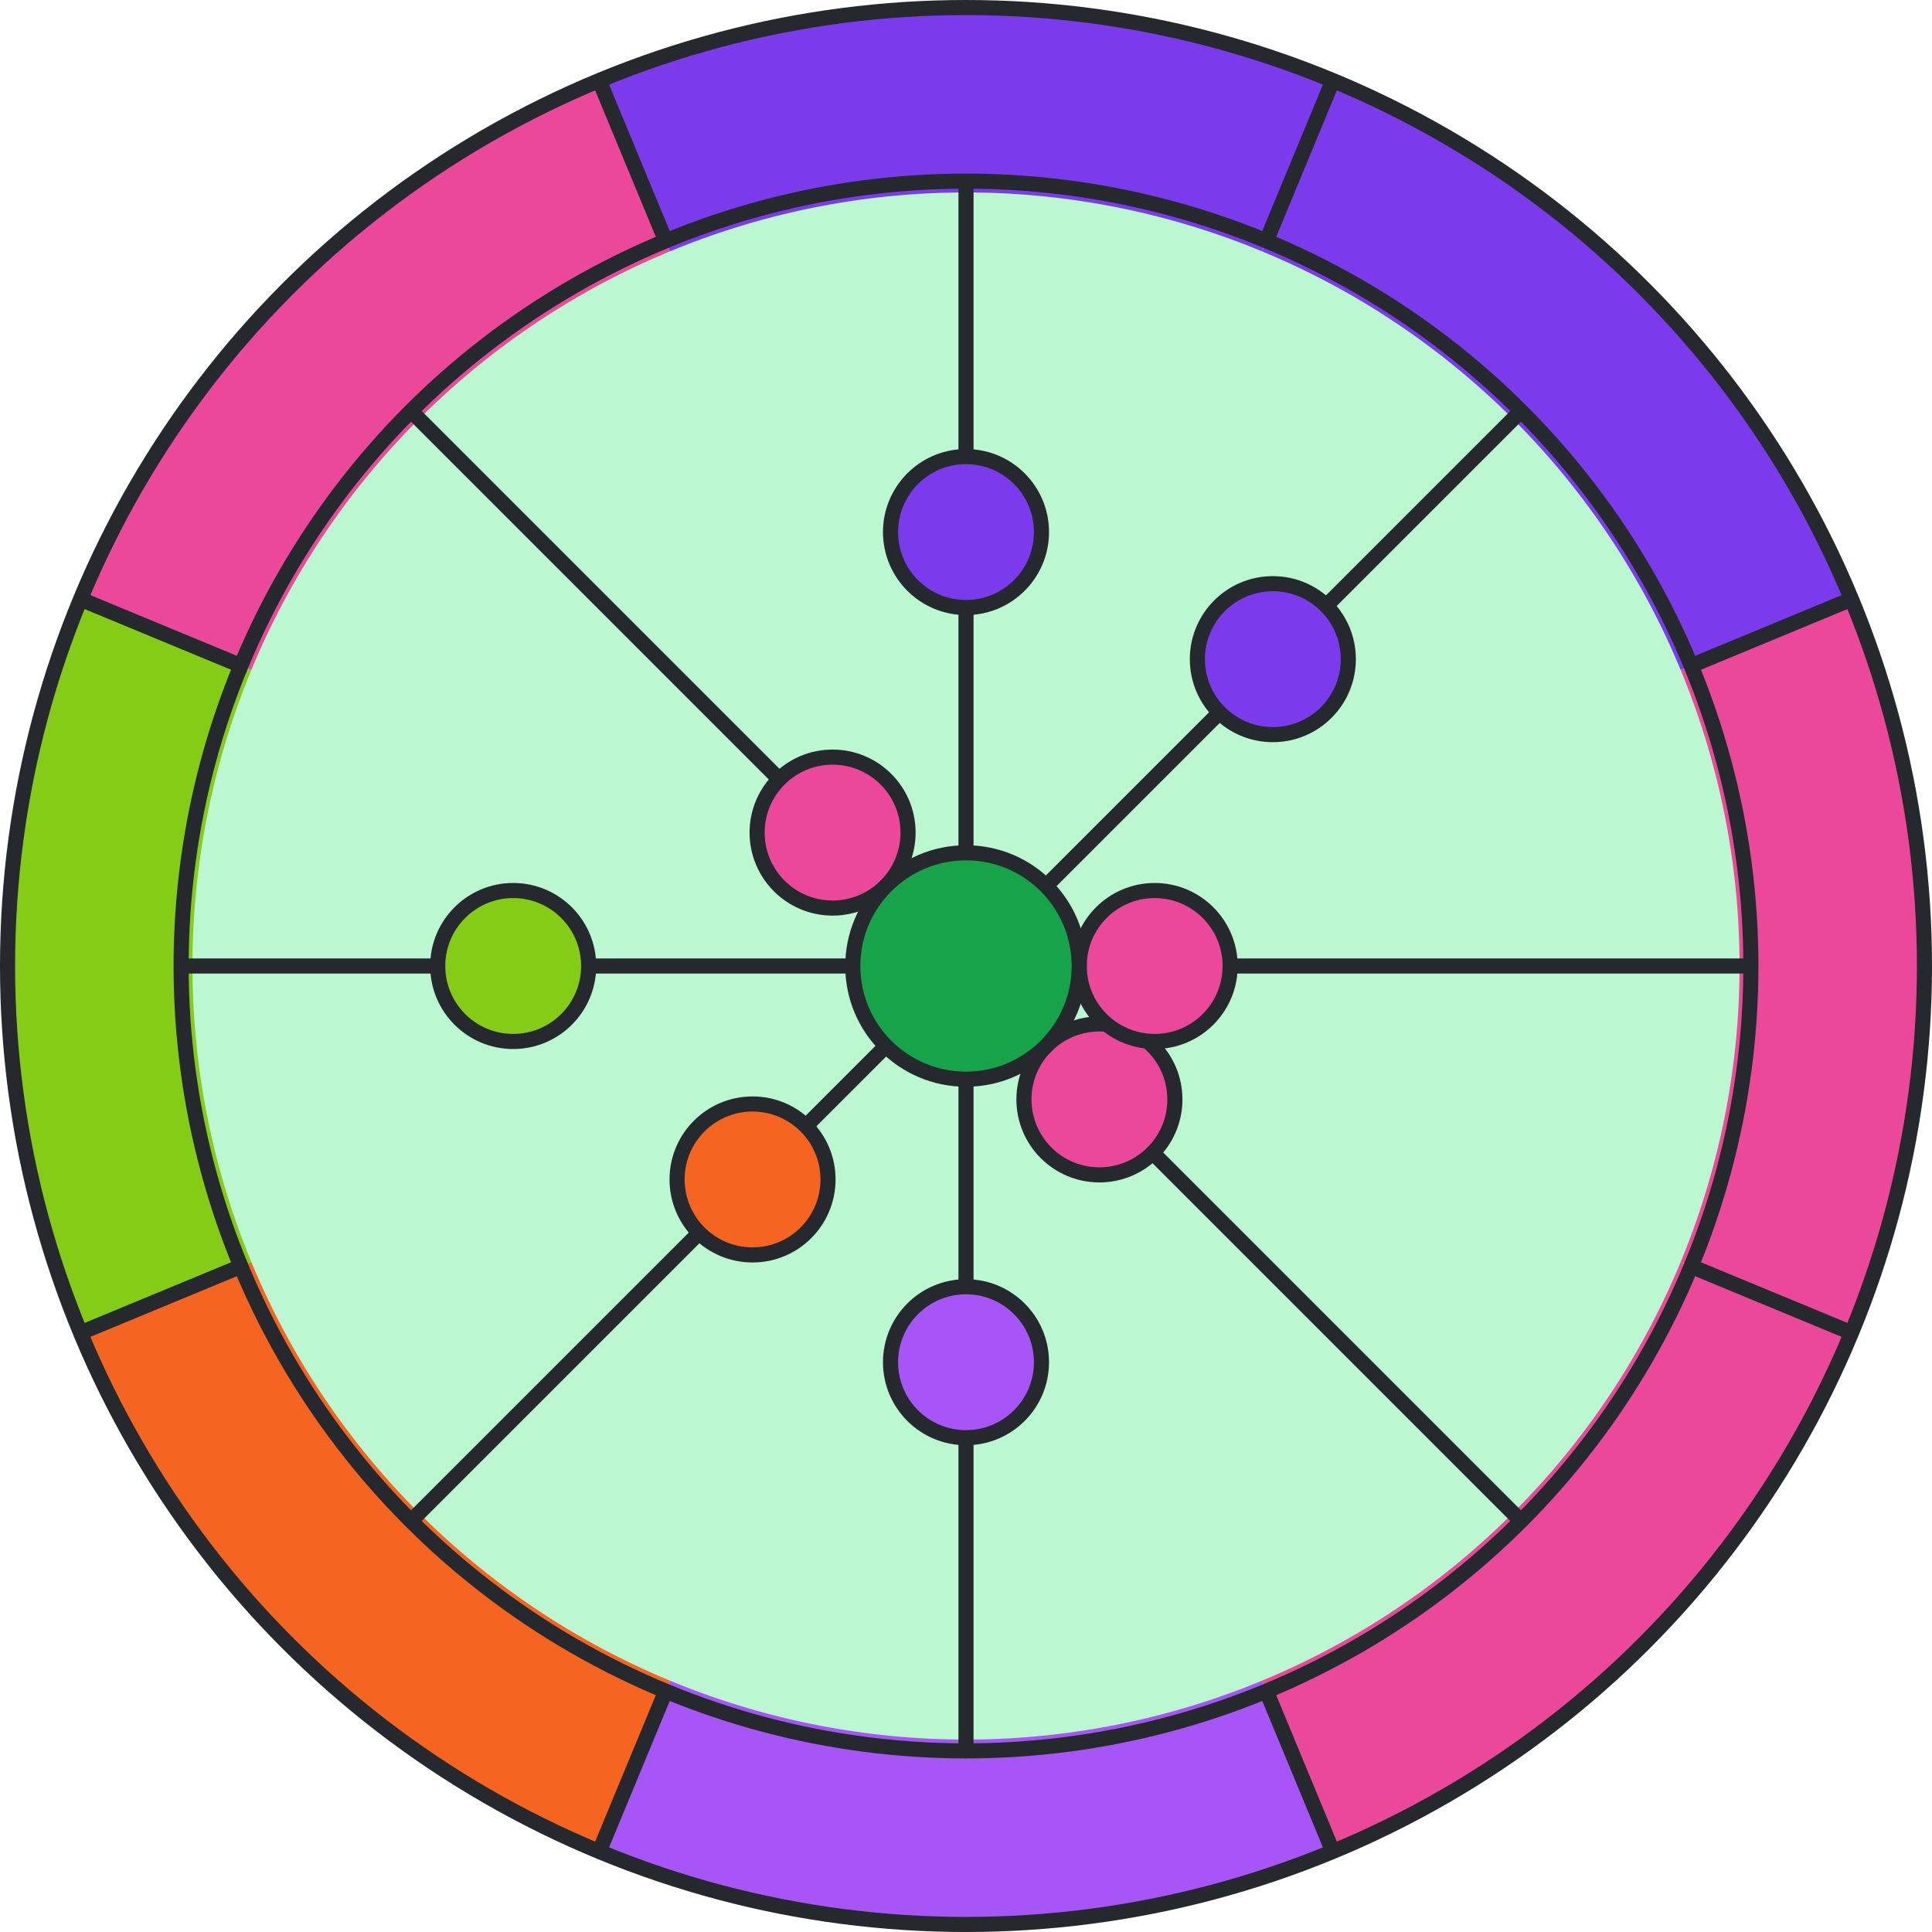 <svg viewBox="0 0 512 512" height="512" width="512" xmlns="http://www.w3.org/2000/svg" xmlns:xlink="http://www.w3.org/1999/xlink"><circle r="250" cx="256" cy="256" stroke-width="0" fill="#bbf7d0"></circle><path d="M 468.492 344.017 A 230 230 0 0 1 344.017 468.492" stroke-width="50" stroke="#EC4899" fill="none"></path><path d="M 344.017 468.492 A 230 230 0 0 1 167.983 468.492" stroke-width="50" stroke="#A855F7" fill="none"></path><path d="M 167.983 468.492 A 230 230 0 0 1 43.508 344.017" stroke-width="50" stroke="#F56420" fill="none"></path><path d="M 43.508 344.017 A 230 230 0 0 1 43.508 167.983" stroke-width="50" stroke="#84CC16" fill="none"></path><path d="M 43.508 167.983 A 230 230 0 0 1 167.983 43.508" stroke-width="50" stroke="#EC4899" fill="none"></path><path d="M 167.983 43.508 A 230 230 0 0 1 344.017 43.508" stroke-width="50" stroke="#7C3AED" fill="none"></path><path d="M 344.017 43.508 A 230 230 0 0 1 468.492 167.983" stroke-width="50" stroke="#7C3AED" fill="none"></path><path d="M 468.492 167.983 A 230 230 0 0 1 468.492 344.017" stroke-width="50" stroke="#EC4899" fill="none"></path><line x1="490.665" y1="353.202" x2="448.167" y2="335.598" stroke-width="4" stroke="#25282c"></line><line x1="353.202" y1="490.665" x2="335.598" y2="448.167" stroke-width="4" stroke="#25282c"></line><line x1="158.798" y1="490.665" x2="176.402" y2="448.167" stroke-width="4" stroke="#25282c"></line><line x1="21.335" y1="353.202" x2="63.833" y2="335.598" stroke-width="4" stroke="#25282c"></line><line x1="21.335" y1="158.798" x2="63.833" y2="176.402" stroke-width="4" stroke="#25282c"></line><line x1="158.798" y1="21.335" x2="176.402" y2="63.833" stroke-width="4" stroke="#25282c"></line><line x1="353.202" y1="21.335" x2="335.598" y2="63.833" stroke-width="4" stroke="#25282c"></line><line x1="490.665" y1="158.798" x2="448.167" y2="176.402" stroke-width="4" stroke="#25282c"></line><circle r="254" cx="256" cy="256" stroke-width="4" stroke="#25282c" fill="none"></circle><circle r="208" cx="256" cy="256" stroke-width="4" stroke="#25282c" fill="none"></circle><line x1="256" y1="256" x2="403.078" y2="403.078" stroke-width="4" stroke="#25282c"></line><line x1="256" y1="256" x2="256" y2="464" stroke-width="4" stroke="#25282c"></line><line x1="256" y1="256" x2="108.922" y2="403.078" stroke-width="4" stroke="#25282c"></line><line x1="256" y1="256" x2="48" y2="256" stroke-width="4" stroke="#25282c"></line><line x1="256" y1="256" x2="108.922" y2="108.922" stroke-width="4" stroke="#25282c"></line><line x1="256" y1="256" x2="256" y2="48" stroke-width="4" stroke="#25282c"></line><line x1="256" y1="256" x2="403.078" y2="108.922" stroke-width="4" stroke="#25282c"></line><line x1="256" y1="256" x2="464" y2="256" stroke-width="4" stroke="#25282c"></line><circle cx="291.355" cy="291.355" r="20" fill="#EC4899" stroke-width="4" stroke="#25282c"></circle><circle cx="256" cy="361" r="20" fill="#A855F7" stroke-width="4" stroke="#25282c"></circle><circle cx="199.431" cy="312.569" r="20" fill="#F56420" stroke-width="4" stroke="#25282c"></circle><circle cx="136" cy="256" r="20" fill="#84CC16" stroke-width="4" stroke="#25282c"></circle><circle cx="220.645" cy="220.645" r="20" fill="#EC4899" stroke-width="4" stroke="#25282c"></circle><circle cx="256" cy="141" r="20" fill="#7C3AED" stroke-width="4" stroke="#25282c"></circle><circle cx="337.317" cy="174.683" r="20" fill="#7C3AED" stroke-width="4" stroke="#25282c"></circle><circle cx="306" cy="256" r="20" fill="#EC4899" stroke-width="4" stroke="#25282c"></circle><circle r="30" cx="256" cy="256" stroke-width="4" stroke="#25282c" fill="#16a34a"></circle></svg>